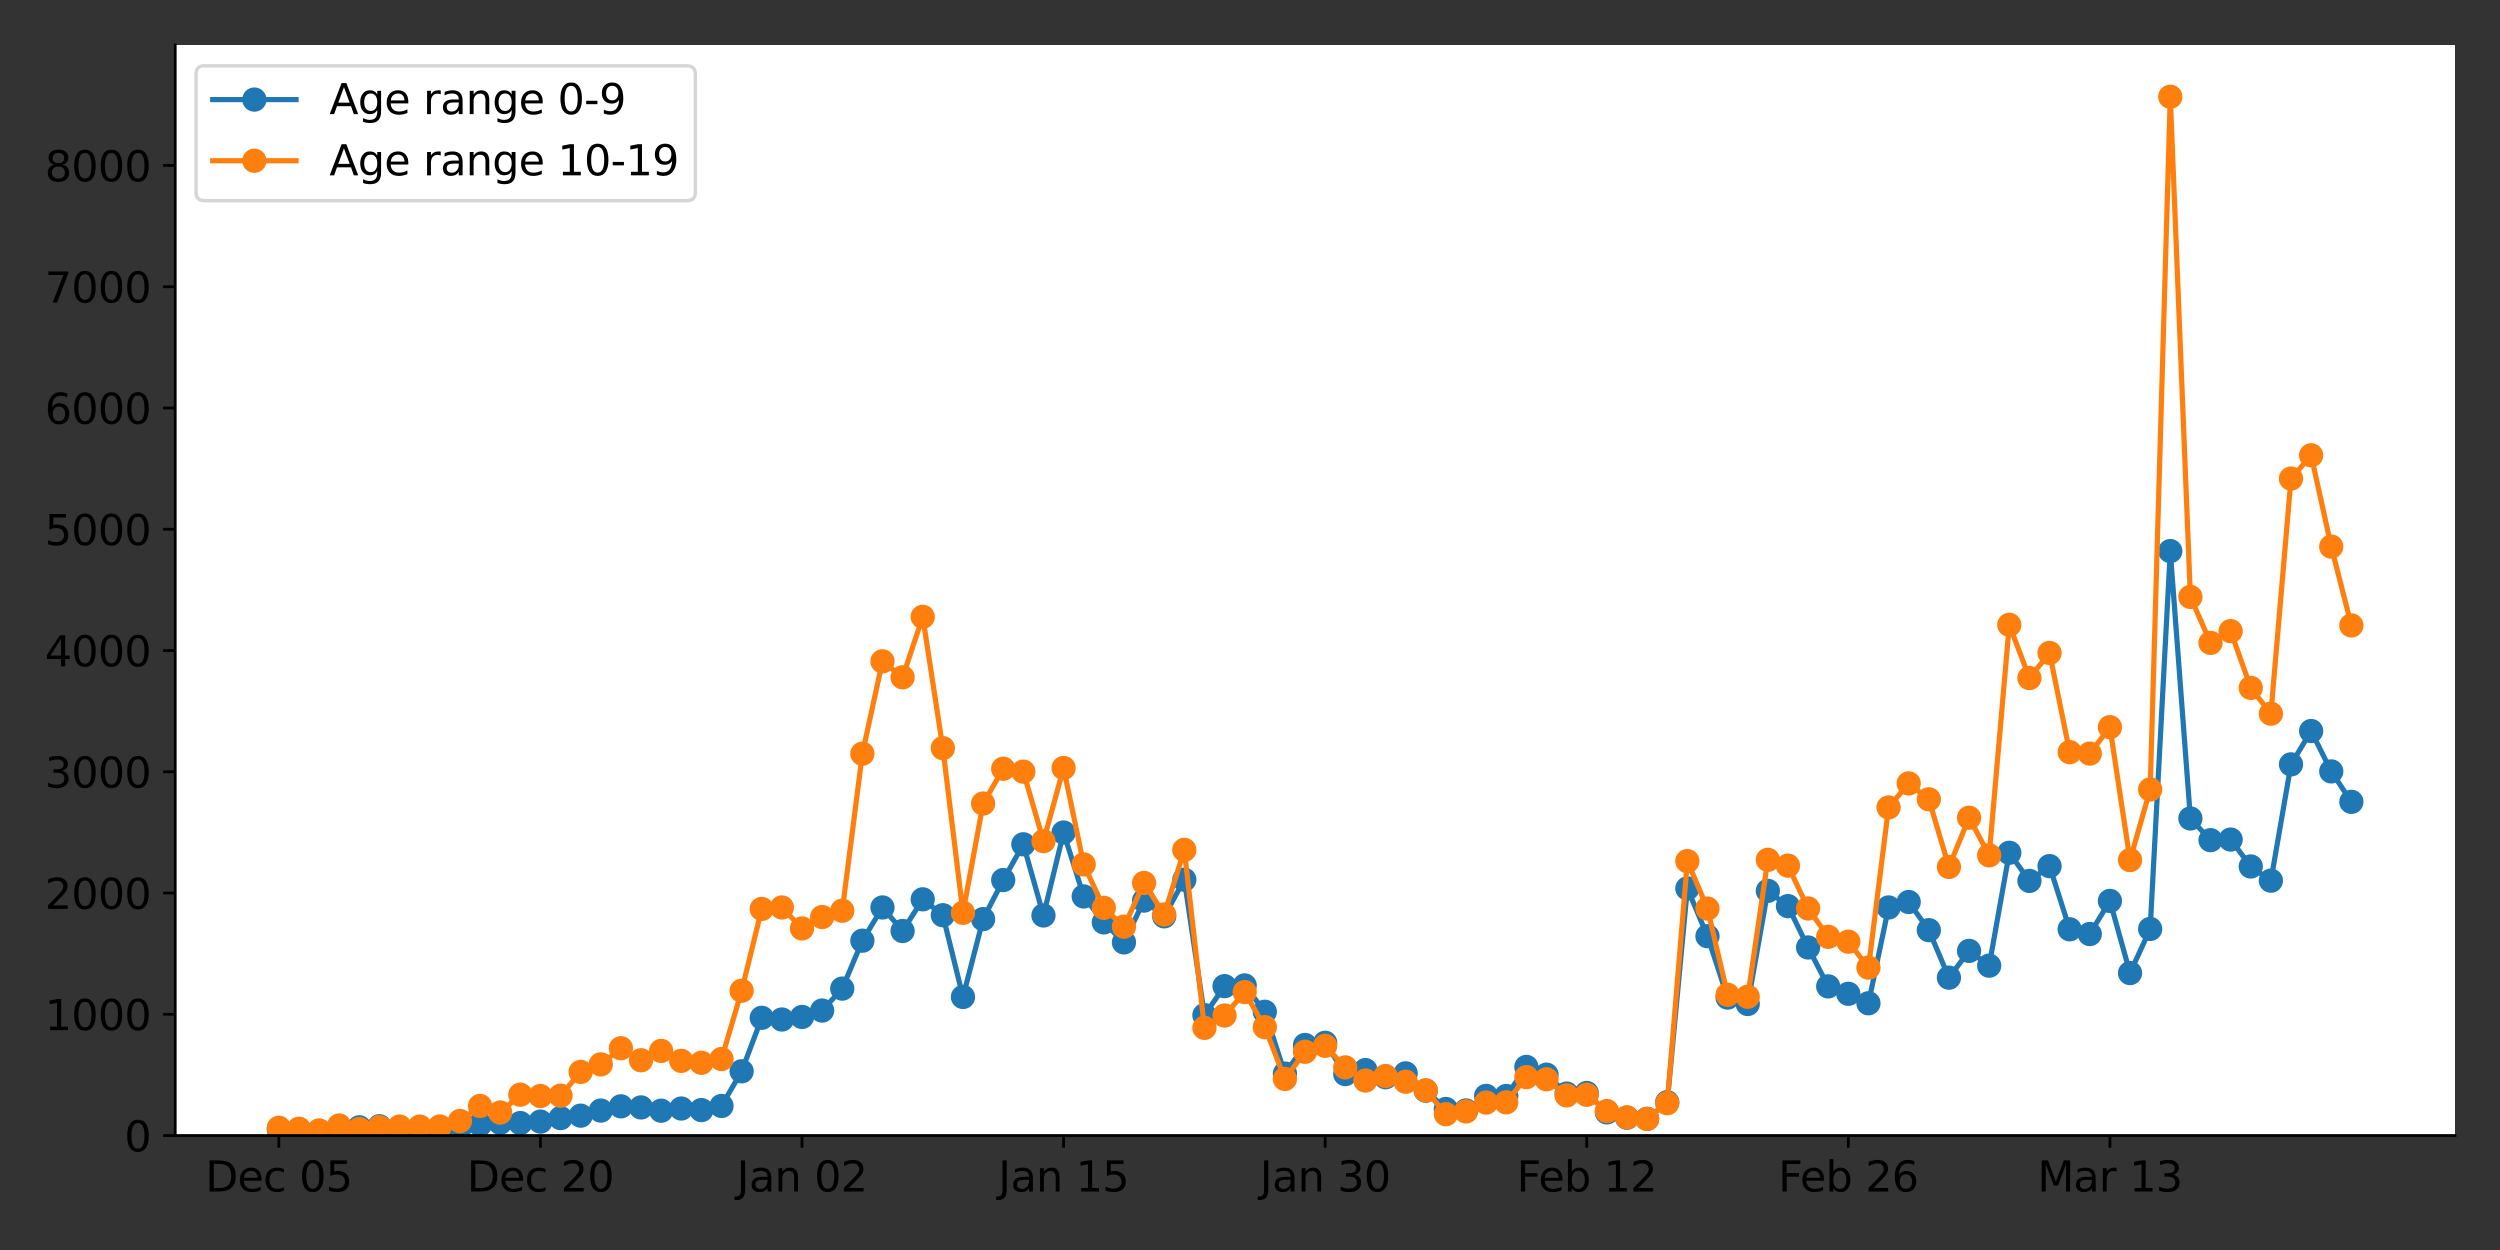 <?xml version="1.0" encoding="utf-8" standalone="no"?>
<!DOCTYPE svg PUBLIC "-//W3C//DTD SVG 1.1//EN"
  "http://www.w3.org/Graphics/SVG/1.1/DTD/svg11.dtd">
<svg xmlns:xlink="http://www.w3.org/1999/xlink" width="720pt" height="360pt" viewBox="0 0 720 360" xmlns="http://www.w3.org/2000/svg" version="1.1">
 <rect x="0" y="0" width="720" height="360" fill="#333333" stroke="none"/>
 <defs>
  <style type="text/css">*{stroke-linejoin: round; stroke-linecap: butt}</style>
 </defs>
 <g id="figure_1">
  <g id="patch_1">
   <path d="M 0 360 
L 720 360 
L 720 0 
L 0 0 
L 0 360 
z
" style="fill: none"/>
  </g>
  <g id="axes_1">
   <g id="patch_2">
    <path d="M 50.46 327.04 
L 707.04 327.04 
L 707.04 12.96 
L 50.46 12.96 
z
" style="fill: #ffffff"/>
   </g>
   <g id="matplotlib.axis_1">
    <g id="xtick_1">
     <g id="line2d_1">
      <defs>
       <path id="m5285663a8c" d="M 0 0 
L 0 3.5 
" style="stroke: #000000; stroke-width: 0.8"/>
      </defs>
      <g>
       <use xlink:href="#m5285663a8c" x="80.305" y="327.04" style="stroke: #000000; stroke-width: 0.8"/>
      </g>
     </g>
     <g id="text_1">
      <!-- Dec 05 -->
      <g transform="translate(59.152 343.158)scale(0.12 -0.12)">
       <defs>
        <path id="DejaVuSans-44" d="M 1259 4147 
L 1259 519 
L 2022 519 
Q 2988 519 3436 956 
Q 3884 1394 3884 2338 
Q 3884 3275 3436 3711 
Q 2988 4147 2022 4147 
L 1259 4147 
z
M 628 4666 
L 1925 4666 
Q 3281 4666 3915 4102 
Q 4550 3538 4550 2338 
Q 4550 1131 3912 565 
Q 3275 0 1925 0 
L 628 0 
L 628 4666 
z
" transform="scale(0.016)"/>
        <path id="DejaVuSans-65" d="M 3597 1894 
L 3597 1613 
L 953 1613 
Q 991 1019 1311 708 
Q 1631 397 2203 397 
Q 2534 397 2845 478 
Q 3156 559 3463 722 
L 3463 178 
Q 3153 47 2828 -22 
Q 2503 -91 2169 -91 
Q 1331 -91 842 396 
Q 353 884 353 1716 
Q 353 2575 817 3079 
Q 1281 3584 2069 3584 
Q 2775 3584 3186 3129 
Q 3597 2675 3597 1894 
z
M 3022 2063 
Q 3016 2534 2758 2815 
Q 2500 3097 2075 3097 
Q 1594 3097 1305 2825 
Q 1016 2553 972 2059 
L 3022 2063 
z
" transform="scale(0.016)"/>
        <path id="DejaVuSans-63" d="M 3122 3366 
L 3122 2828 
Q 2878 2963 2633 3030 
Q 2388 3097 2138 3097 
Q 1578 3097 1268 2742 
Q 959 2388 959 1747 
Q 959 1106 1268 751 
Q 1578 397 2138 397 
Q 2388 397 2633 464 
Q 2878 531 3122 666 
L 3122 134 
Q 2881 22 2623 -34 
Q 2366 -91 2075 -91 
Q 1284 -91 818 406 
Q 353 903 353 1747 
Q 353 2603 823 3093 
Q 1294 3584 2113 3584 
Q 2378 3584 2631 3529 
Q 2884 3475 3122 3366 
z
" transform="scale(0.016)"/>
        <path id="DejaVuSans-20" transform="scale(0.016)"/>
        <path id="DejaVuSans-30" d="M 2034 4250 
Q 1547 4250 1301 3770 
Q 1056 3291 1056 2328 
Q 1056 1369 1301 889 
Q 1547 409 2034 409 
Q 2525 409 2770 889 
Q 3016 1369 3016 2328 
Q 3016 3291 2770 3770 
Q 2525 4250 2034 4250 
z
M 2034 4750 
Q 2819 4750 3233 4129 
Q 3647 3509 3647 2328 
Q 3647 1150 3233 529 
Q 2819 -91 2034 -91 
Q 1250 -91 836 529 
Q 422 1150 422 2328 
Q 422 3509 836 4129 
Q 1250 4750 2034 4750 
z
" transform="scale(0.016)"/>
        <path id="DejaVuSans-35" d="M 691 4666 
L 3169 4666 
L 3169 4134 
L 1269 4134 
L 1269 2991 
Q 1406 3038 1543 3061 
Q 1681 3084 1819 3084 
Q 2600 3084 3056 2656 
Q 3513 2228 3513 1497 
Q 3513 744 3044 326 
Q 2575 -91 1722 -91 
Q 1428 -91 1123 -41 
Q 819 9 494 109 
L 494 744 
Q 775 591 1075 516 
Q 1375 441 1709 441 
Q 2250 441 2565 725 
Q 2881 1009 2881 1497 
Q 2881 1984 2565 2268 
Q 2250 2553 1709 2553 
Q 1456 2553 1204 2497 
Q 953 2441 691 2322 
L 691 4666 
z
" transform="scale(0.016)"/>
       </defs>
       <use xlink:href="#DejaVuSans-44"/>
       <use xlink:href="#DejaVuSans-65" x="77.002"/>
       <use xlink:href="#DejaVuSans-63" x="138.525"/>
       <use xlink:href="#DejaVuSans-20" x="193.506"/>
       <use xlink:href="#DejaVuSans-30" x="225.293"/>
       <use xlink:href="#DejaVuSans-35" x="288.916"/>
      </g>
     </g>
    </g>
    <g id="xtick_2">
     <g id="line2d_2">
      <g>
       <use xlink:href="#m5285663a8c" x="155.64" y="327.04" style="stroke: #000000; stroke-width: 0.8"/>
      </g>
     </g>
     <g id="text_2">
      <!-- Dec 20 -->
      <g transform="translate(134.487 343.158)scale(0.12 -0.12)">
       <defs>
        <path id="DejaVuSans-32" d="M 1228 531 
L 3431 531 
L 3431 0 
L 469 0 
L 469 531 
Q 828 903 1448 1529 
Q 2069 2156 2228 2338 
Q 2531 2678 2651 2914 
Q 2772 3150 2772 3378 
Q 2772 3750 2511 3984 
Q 2250 4219 1831 4219 
Q 1534 4219 1204 4116 
Q 875 4013 500 3803 
L 500 4441 
Q 881 4594 1212 4672 
Q 1544 4750 1819 4750 
Q 2544 4750 2975 4387 
Q 3406 4025 3406 3419 
Q 3406 3131 3298 2873 
Q 3191 2616 2906 2266 
Q 2828 2175 2409 1742 
Q 1991 1309 1228 531 
z
" transform="scale(0.016)"/>
       </defs>
       <use xlink:href="#DejaVuSans-44"/>
       <use xlink:href="#DejaVuSans-65" x="77.002"/>
       <use xlink:href="#DejaVuSans-63" x="138.525"/>
       <use xlink:href="#DejaVuSans-20" x="193.506"/>
       <use xlink:href="#DejaVuSans-32" x="225.293"/>
       <use xlink:href="#DejaVuSans-30" x="288.916"/>
      </g>
     </g>
    </g>
    <g id="xtick_3">
     <g id="line2d_3">
      <g>
       <use xlink:href="#m5285663a8c" x="230.976" y="327.04" style="stroke: #000000; stroke-width: 0.8"/>
      </g>
     </g>
     <g id="text_3">
      <!-- Jan 02 -->
      <g transform="translate(212.185 343.158)scale(0.12 -0.12)">
       <defs>
        <path id="DejaVuSans-4a" d="M 628 4666 
L 1259 4666 
L 1259 325 
Q 1259 -519 939 -900 
Q 619 -1281 -91 -1281 
L -331 -1281 
L -331 -750 
L -134 -750 
Q 284 -750 456 -515 
Q 628 -281 628 325 
L 628 4666 
z
" transform="scale(0.016)"/>
        <path id="DejaVuSans-61" d="M 2194 1759 
Q 1497 1759 1228 1600 
Q 959 1441 959 1056 
Q 959 750 1161 570 
Q 1363 391 1709 391 
Q 2188 391 2477 730 
Q 2766 1069 2766 1631 
L 2766 1759 
L 2194 1759 
z
M 3341 1997 
L 3341 0 
L 2766 0 
L 2766 531 
Q 2569 213 2275 61 
Q 1981 -91 1556 -91 
Q 1019 -91 701 211 
Q 384 513 384 1019 
Q 384 1609 779 1909 
Q 1175 2209 1959 2209 
L 2766 2209 
L 2766 2266 
Q 2766 2663 2505 2880 
Q 2244 3097 1772 3097 
Q 1472 3097 1187 3025 
Q 903 2953 641 2809 
L 641 3341 
Q 956 3463 1253 3523 
Q 1550 3584 1831 3584 
Q 2591 3584 2966 3190 
Q 3341 2797 3341 1997 
z
" transform="scale(0.016)"/>
        <path id="DejaVuSans-6e" d="M 3513 2113 
L 3513 0 
L 2938 0 
L 2938 2094 
Q 2938 2591 2744 2837 
Q 2550 3084 2163 3084 
Q 1697 3084 1428 2787 
Q 1159 2491 1159 1978 
L 1159 0 
L 581 0 
L 581 3500 
L 1159 3500 
L 1159 2956 
Q 1366 3272 1645 3428 
Q 1925 3584 2291 3584 
Q 2894 3584 3203 3211 
Q 3513 2838 3513 2113 
z
" transform="scale(0.016)"/>
       </defs>
       <use xlink:href="#DejaVuSans-4a"/>
       <use xlink:href="#DejaVuSans-61" x="29.492"/>
       <use xlink:href="#DejaVuSans-6e" x="90.771"/>
       <use xlink:href="#DejaVuSans-20" x="154.15"/>
       <use xlink:href="#DejaVuSans-30" x="185.938"/>
       <use xlink:href="#DejaVuSans-32" x="249.561"/>
      </g>
     </g>
    </g>
    <g id="xtick_4">
     <g id="line2d_4">
      <g>
       <use xlink:href="#m5285663a8c" x="306.312" y="327.04" style="stroke: #000000; stroke-width: 0.8"/>
      </g>
     </g>
     <g id="text_4">
      <!-- Jan 15 -->
      <g transform="translate(287.521 343.158)scale(0.12 -0.12)">
       <defs>
        <path id="DejaVuSans-31" d="M 794 531 
L 1825 531 
L 1825 4091 
L 703 3866 
L 703 4441 
L 1819 4666 
L 2450 4666 
L 2450 531 
L 3481 531 
L 3481 0 
L 794 0 
L 794 531 
z
" transform="scale(0.016)"/>
       </defs>
       <use xlink:href="#DejaVuSans-4a"/>
       <use xlink:href="#DejaVuSans-61" x="29.492"/>
       <use xlink:href="#DejaVuSans-6e" x="90.771"/>
       <use xlink:href="#DejaVuSans-20" x="154.15"/>
       <use xlink:href="#DejaVuSans-31" x="185.938"/>
       <use xlink:href="#DejaVuSans-35" x="249.561"/>
      </g>
     </g>
    </g>
    <g id="xtick_5">
     <g id="line2d_5">
      <g>
       <use xlink:href="#m5285663a8c" x="381.648" y="327.04" style="stroke: #000000; stroke-width: 0.8"/>
      </g>
     </g>
     <g id="text_5">
      <!-- Jan 30 -->
      <g transform="translate(362.856 343.158)scale(0.12 -0.12)">
       <defs>
        <path id="DejaVuSans-33" d="M 2597 2516 
Q 3050 2419 3304 2112 
Q 3559 1806 3559 1356 
Q 3559 666 3084 287 
Q 2609 -91 1734 -91 
Q 1441 -91 1130 -33 
Q 819 25 488 141 
L 488 750 
Q 750 597 1062 519 
Q 1375 441 1716 441 
Q 2309 441 2620 675 
Q 2931 909 2931 1356 
Q 2931 1769 2642 2001 
Q 2353 2234 1838 2234 
L 1294 2234 
L 1294 2753 
L 1863 2753 
Q 2328 2753 2575 2939 
Q 2822 3125 2822 3475 
Q 2822 3834 2567 4026 
Q 2313 4219 1838 4219 
Q 1578 4219 1281 4162 
Q 984 4106 628 3988 
L 628 4550 
Q 988 4650 1302 4700 
Q 1616 4750 1894 4750 
Q 2613 4750 3031 4423 
Q 3450 4097 3450 3541 
Q 3450 3153 3228 2886 
Q 3006 2619 2597 2516 
z
" transform="scale(0.016)"/>
       </defs>
       <use xlink:href="#DejaVuSans-4a"/>
       <use xlink:href="#DejaVuSans-61" x="29.492"/>
       <use xlink:href="#DejaVuSans-6e" x="90.771"/>
       <use xlink:href="#DejaVuSans-20" x="154.15"/>
       <use xlink:href="#DejaVuSans-33" x="185.938"/>
       <use xlink:href="#DejaVuSans-30" x="249.561"/>
      </g>
     </g>
    </g>
    <g id="xtick_6">
     <g id="line2d_6">
      <g>
       <use xlink:href="#m5285663a8c" x="456.983" y="327.04" style="stroke: #000000; stroke-width: 0.8"/>
      </g>
     </g>
     <g id="text_6">
      <!-- Feb 12 -->
      <g transform="translate(436.82 343.158)scale(0.12 -0.12)">
       <defs>
        <path id="DejaVuSans-46" d="M 628 4666 
L 3309 4666 
L 3309 4134 
L 1259 4134 
L 1259 2759 
L 3109 2759 
L 3109 2228 
L 1259 2228 
L 1259 0 
L 628 0 
L 628 4666 
z
" transform="scale(0.016)"/>
        <path id="DejaVuSans-62" d="M 3116 1747 
Q 3116 2381 2855 2742 
Q 2594 3103 2138 3103 
Q 1681 3103 1420 2742 
Q 1159 2381 1159 1747 
Q 1159 1113 1420 752 
Q 1681 391 2138 391 
Q 2594 391 2855 752 
Q 3116 1113 3116 1747 
z
M 1159 2969 
Q 1341 3281 1617 3432 
Q 1894 3584 2278 3584 
Q 2916 3584 3314 3078 
Q 3713 2572 3713 1747 
Q 3713 922 3314 415 
Q 2916 -91 2278 -91 
Q 1894 -91 1617 61 
Q 1341 213 1159 525 
L 1159 0 
L 581 0 
L 581 4863 
L 1159 4863 
L 1159 2969 
z
" transform="scale(0.016)"/>
       </defs>
       <use xlink:href="#DejaVuSans-46"/>
       <use xlink:href="#DejaVuSans-65" x="52.02"/>
       <use xlink:href="#DejaVuSans-62" x="113.543"/>
       <use xlink:href="#DejaVuSans-20" x="177.02"/>
       <use xlink:href="#DejaVuSans-31" x="208.807"/>
       <use xlink:href="#DejaVuSans-32" x="272.43"/>
      </g>
     </g>
    </g>
    <g id="xtick_7">
     <g id="line2d_7">
      <g>
       <use xlink:href="#m5285663a8c" x="532.319" y="327.04" style="stroke: #000000; stroke-width: 0.8"/>
      </g>
     </g>
     <g id="text_7">
      <!-- Feb 26 -->
      <g transform="translate(512.155 343.158)scale(0.12 -0.12)">
       <defs>
        <path id="DejaVuSans-36" d="M 2113 2584 
Q 1688 2584 1439 2293 
Q 1191 2003 1191 1497 
Q 1191 994 1439 701 
Q 1688 409 2113 409 
Q 2538 409 2786 701 
Q 3034 994 3034 1497 
Q 3034 2003 2786 2293 
Q 2538 2584 2113 2584 
z
M 3366 4563 
L 3366 3988 
Q 3128 4100 2886 4159 
Q 2644 4219 2406 4219 
Q 1781 4219 1451 3797 
Q 1122 3375 1075 2522 
Q 1259 2794 1537 2939 
Q 1816 3084 2150 3084 
Q 2853 3084 3261 2657 
Q 3669 2231 3669 1497 
Q 3669 778 3244 343 
Q 2819 -91 2113 -91 
Q 1303 -91 875 529 
Q 447 1150 447 2328 
Q 447 3434 972 4092 
Q 1497 4750 2381 4750 
Q 2619 4750 2861 4703 
Q 3103 4656 3366 4563 
z
" transform="scale(0.016)"/>
       </defs>
       <use xlink:href="#DejaVuSans-46"/>
       <use xlink:href="#DejaVuSans-65" x="52.02"/>
       <use xlink:href="#DejaVuSans-62" x="113.543"/>
       <use xlink:href="#DejaVuSans-20" x="177.02"/>
       <use xlink:href="#DejaVuSans-32" x="208.807"/>
       <use xlink:href="#DejaVuSans-36" x="272.43"/>
      </g>
     </g>
    </g>
    <g id="xtick_8">
     <g id="line2d_8">
      <g>
       <use xlink:href="#m5285663a8c" x="607.655" y="327.04" style="stroke: #000000; stroke-width: 0.8"/>
      </g>
     </g>
     <g id="text_8">
      <!-- Mar 13 -->
      <g transform="translate(586.793 343.158)scale(0.12 -0.12)">
       <defs>
        <path id="DejaVuSans-4d" d="M 628 4666 
L 1569 4666 
L 2759 1491 
L 3956 4666 
L 4897 4666 
L 4897 0 
L 4281 0 
L 4281 4097 
L 3078 897 
L 2444 897 
L 1241 4097 
L 1241 0 
L 628 0 
L 628 4666 
z
" transform="scale(0.016)"/>
        <path id="DejaVuSans-72" d="M 2631 2963 
Q 2534 3019 2420 3045 
Q 2306 3072 2169 3072 
Q 1681 3072 1420 2755 
Q 1159 2438 1159 1844 
L 1159 0 
L 581 0 
L 581 3500 
L 1159 3500 
L 1159 2956 
Q 1341 3275 1631 3429 
Q 1922 3584 2338 3584 
Q 2397 3584 2469 3576 
Q 2541 3569 2628 3553 
L 2631 2963 
z
" transform="scale(0.016)"/>
       </defs>
       <use xlink:href="#DejaVuSans-4d"/>
       <use xlink:href="#DejaVuSans-61" x="86.279"/>
       <use xlink:href="#DejaVuSans-72" x="147.559"/>
       <use xlink:href="#DejaVuSans-20" x="188.672"/>
       <use xlink:href="#DejaVuSans-31" x="220.459"/>
       <use xlink:href="#DejaVuSans-33" x="284.082"/>
      </g>
     </g>
    </g>
   </g>
   <g id="matplotlib.axis_2">
    <g id="ytick_1">
     <g id="line2d_9">
      <defs>
       <path id="mcb00aabcef" d="M 0 0 
L -3.5 0 
" style="stroke: #000000; stroke-width: 0.8"/>
      </defs>
      <g>
       <use xlink:href="#mcb00aabcef" x="50.46" y="327.04" style="stroke: #000000; stroke-width: 0.8"/>
      </g>
     </g>
     <g id="text_9">
      <!-- 0 -->
      <g transform="translate(35.825 331.599)scale(0.12 -0.12)">
       <use xlink:href="#DejaVuSans-30"/>
      </g>
     </g>
    </g>
    <g id="ytick_2">
     <g id="line2d_10">
      <g>
       <use xlink:href="#mcb00aabcef" x="50.46" y="292.117" style="stroke: #000000; stroke-width: 0.8"/>
      </g>
     </g>
     <g id="text_10">
      <!-- 1000 -->
      <g transform="translate(12.92 296.676)scale(0.12 -0.12)">
       <use xlink:href="#DejaVuSans-31"/>
       <use xlink:href="#DejaVuSans-30" x="63.623"/>
       <use xlink:href="#DejaVuSans-30" x="127.246"/>
       <use xlink:href="#DejaVuSans-30" x="190.869"/>
      </g>
     </g>
    </g>
    <g id="ytick_3">
     <g id="line2d_11">
      <g>
       <use xlink:href="#mcb00aabcef" x="50.46" y="257.194" style="stroke: #000000; stroke-width: 0.8"/>
      </g>
     </g>
     <g id="text_11">
      <!-- 2000 -->
      <g transform="translate(12.92 261.753)scale(0.12 -0.12)">
       <use xlink:href="#DejaVuSans-32"/>
       <use xlink:href="#DejaVuSans-30" x="63.623"/>
       <use xlink:href="#DejaVuSans-30" x="127.246"/>
       <use xlink:href="#DejaVuSans-30" x="190.869"/>
      </g>
     </g>
    </g>
    <g id="ytick_4">
     <g id="line2d_12">
      <g>
       <use xlink:href="#mcb00aabcef" x="50.46" y="222.272" style="stroke: #000000; stroke-width: 0.8"/>
      </g>
     </g>
     <g id="text_12">
      <!-- 3000 -->
      <g transform="translate(12.92 226.831)scale(0.12 -0.12)">
       <use xlink:href="#DejaVuSans-33"/>
       <use xlink:href="#DejaVuSans-30" x="63.623"/>
       <use xlink:href="#DejaVuSans-30" x="127.246"/>
       <use xlink:href="#DejaVuSans-30" x="190.869"/>
      </g>
     </g>
    </g>
    <g id="ytick_5">
     <g id="line2d_13">
      <g>
       <use xlink:href="#mcb00aabcef" x="50.46" y="187.349" style="stroke: #000000; stroke-width: 0.8"/>
      </g>
     </g>
     <g id="text_13">
      <!-- 4000 -->
      <g transform="translate(12.92 191.908)scale(0.12 -0.12)">
       <defs>
        <path id="DejaVuSans-34" d="M 2419 4116 
L 825 1625 
L 2419 1625 
L 2419 4116 
z
M 2253 4666 
L 3047 4666 
L 3047 1625 
L 3713 1625 
L 3713 1100 
L 3047 1100 
L 3047 0 
L 2419 0 
L 2419 1100 
L 313 1100 
L 313 1709 
L 2253 4666 
z
" transform="scale(0.016)"/>
       </defs>
       <use xlink:href="#DejaVuSans-34"/>
       <use xlink:href="#DejaVuSans-30" x="63.623"/>
       <use xlink:href="#DejaVuSans-30" x="127.246"/>
       <use xlink:href="#DejaVuSans-30" x="190.869"/>
      </g>
     </g>
    </g>
    <g id="ytick_6">
     <g id="line2d_14">
      <g>
       <use xlink:href="#mcb00aabcef" x="50.46" y="152.426" style="stroke: #000000; stroke-width: 0.8"/>
      </g>
     </g>
     <g id="text_14">
      <!-- 5000 -->
      <g transform="translate(12.92 156.985)scale(0.12 -0.12)">
       <use xlink:href="#DejaVuSans-35"/>
       <use xlink:href="#DejaVuSans-30" x="63.623"/>
       <use xlink:href="#DejaVuSans-30" x="127.246"/>
       <use xlink:href="#DejaVuSans-30" x="190.869"/>
      </g>
     </g>
    </g>
    <g id="ytick_7">
     <g id="line2d_15">
      <g>
       <use xlink:href="#mcb00aabcef" x="50.46" y="117.503" style="stroke: #000000; stroke-width: 0.8"/>
      </g>
     </g>
     <g id="text_15">
      <!-- 6000 -->
      <g transform="translate(12.92 122.062)scale(0.12 -0.12)">
       <use xlink:href="#DejaVuSans-36"/>
       <use xlink:href="#DejaVuSans-30" x="63.623"/>
       <use xlink:href="#DejaVuSans-30" x="127.246"/>
       <use xlink:href="#DejaVuSans-30" x="190.869"/>
      </g>
     </g>
    </g>
    <g id="ytick_8">
     <g id="line2d_16">
      <g>
       <use xlink:href="#mcb00aabcef" x="50.46" y="82.58" style="stroke: #000000; stroke-width: 0.8"/>
      </g>
     </g>
     <g id="text_16">
      <!-- 7000 -->
      <g transform="translate(12.92 87.139)scale(0.12 -0.12)">
       <defs>
        <path id="DejaVuSans-37" d="M 525 4666 
L 3525 4666 
L 3525 4397 
L 1831 0 
L 1172 0 
L 2766 4134 
L 525 4134 
L 525 4666 
z
" transform="scale(0.016)"/>
       </defs>
       <use xlink:href="#DejaVuSans-37"/>
       <use xlink:href="#DejaVuSans-30" x="63.623"/>
       <use xlink:href="#DejaVuSans-30" x="127.246"/>
       <use xlink:href="#DejaVuSans-30" x="190.869"/>
      </g>
     </g>
    </g>
    <g id="ytick_9">
     <g id="line2d_17">
      <g>
       <use xlink:href="#mcb00aabcef" x="50.46" y="47.658" style="stroke: #000000; stroke-width: 0.8"/>
      </g>
     </g>
     <g id="text_17">
      <!-- 8000 -->
      <g transform="translate(12.92 52.217)scale(0.12 -0.12)">
       <defs>
        <path id="DejaVuSans-38" d="M 2034 2216 
Q 1584 2216 1326 1975 
Q 1069 1734 1069 1313 
Q 1069 891 1326 650 
Q 1584 409 2034 409 
Q 2484 409 2743 651 
Q 3003 894 3003 1313 
Q 3003 1734 2745 1975 
Q 2488 2216 2034 2216 
z
M 1403 2484 
Q 997 2584 770 2862 
Q 544 3141 544 3541 
Q 544 4100 942 4425 
Q 1341 4750 2034 4750 
Q 2731 4750 3128 4425 
Q 3525 4100 3525 3541 
Q 3525 3141 3298 2862 
Q 3072 2584 2669 2484 
Q 3125 2378 3379 2068 
Q 3634 1759 3634 1313 
Q 3634 634 3220 271 
Q 2806 -91 2034 -91 
Q 1263 -91 848 271 
Q 434 634 434 1313 
Q 434 1759 690 2068 
Q 947 2378 1403 2484 
z
M 1172 3481 
Q 1172 3119 1398 2916 
Q 1625 2713 2034 2713 
Q 2441 2713 2670 2916 
Q 2900 3119 2900 3481 
Q 2900 3844 2670 4047 
Q 2441 4250 2034 4250 
Q 1625 4250 1398 4047 
Q 1172 3844 1172 3481 
z
" transform="scale(0.016)"/>
       </defs>
       <use xlink:href="#DejaVuSans-38"/>
       <use xlink:href="#DejaVuSans-30" x="63.623"/>
       <use xlink:href="#DejaVuSans-30" x="127.246"/>
       <use xlink:href="#DejaVuSans-30" x="190.869"/>
      </g>
     </g>
    </g>
   </g>
   <g id="line2d_18">
    <path d="M 80.305 325.259 
L 86.1 325.573 
L 91.895 325.783 
L 97.69 325.259 
L 103.485 324.665 
L 109.28 324.351 
L 115.075 325.189 
L 120.87 324.98 
L 126.665 324.77 
L 132.46 324.7 
L 138.255 323.862 
L 144.05 323.373 
L 149.845 323.443 
L 155.64 323.024 
L 161.435 322.011 
L 167.23 321.313 
L 173.025 319.846 
L 178.821 318.624 
L 184.616 318.938 
L 190.411 319.881 
L 196.206 319.252 
L 202.001 319.706 
L 207.796 318.519 
L 213.591 308.531 
L 219.386 293.13 
L 225.181 293.619 
L 230.976 292.885 
L 236.771 291.035 
L 242.566 284.714 
L 248.361 270.919 
L 254.156 261.35 
L 259.951 268.125 
L 265.746 259.01 
L 271.541 263.585 
L 277.336 287.123 
L 283.132 264.703 
L 288.927 253.458 
L 294.722 243.155 
L 300.517 263.655 
L 306.312 239.768 
L 312.107 258.172 
L 317.902 265.646 
L 323.697 271.408 
L 329.492 259.36 
L 335.287 263.9 
L 341.082 253.353 
L 346.877 292.362 
L 352.672 284.015 
L 358.467 283.806 
L 364.262 291.384 
L 370.057 309.194 
L 375.852 300.953 
L 381.648 300.324 
L 387.443 309.334 
L 393.238 308.182 
L 399.033 310.242 
L 404.828 309.125 
L 410.623 314.119 
L 416.418 319.392 
L 422.213 319.811 
L 428.008 315.62 
L 433.803 315.655 
L 439.598 307.274 
L 445.393 309.509 
L 451.188 314.957 
L 456.983 314.782 
L 462.778 320.37 
L 468.573 321.906 
L 474.368 322.221 
L 480.164 317.436 
L 485.959 255.867 
L 491.754 269.627 
L 497.549 287.298 
L 503.344 289.149 
L 509.139 256.566 
L 514.934 260.966 
L 520.729 272.875 
L 526.524 284.085 
L 532.319 286.215 
L 538.114 288.939 
L 543.909 261.35 
L 549.704 259.779 
L 555.499 267.881 
L 561.294 281.571 
L 567.089 273.853 
L 572.884 278.113 
L 578.679 245.6 
L 584.475 253.702 
L 590.27 249.442 
L 596.065 267.636 
L 601.86 268.998 
L 607.655 259.464 
L 613.45 280.243 
L 619.245 267.532 
L 625.04 158.712 
L 630.835 235.717 
L 636.63 241.968 
L 642.425 241.793 
L 648.22 249.546 
L 654.015 253.632 
L 659.81 220.141 
L 665.605 210.538 
L 671.4 222.167 
L 677.195 230.932 
" clip-path="url(#p714b40bcfa)" style="fill: none; stroke: #1f77b4; stroke-width: 1.5; stroke-linecap: square"/>
    <defs>
     <path id="mb236a5289d" d="M 0 3 
C 0.796 3 1.559 2.684 2.121 2.121 
C 2.684 1.559 3 0.796 3 0 
C 3 -0.796 2.684 -1.559 2.121 -2.121 
C 1.559 -2.684 0.796 -3 0 -3 
C -0.796 -3 -1.559 -2.684 -2.121 -2.121 
C -2.684 -1.559 -3 -0.796 -3 0 
C -3 0.796 -2.684 1.559 -2.121 2.121 
C -1.559 2.684 -0.796 3 0 3 
z
" style="stroke: #1f77b4"/>
    </defs>
    <g clip-path="url(#p714b40bcfa)">
     <use xlink:href="#mb236a5289d" x="80.305" y="325.259" style="fill: #1f77b4; stroke: #1f77b4"/>
     <use xlink:href="#mb236a5289d" x="86.1" y="325.573" style="fill: #1f77b4; stroke: #1f77b4"/>
     <use xlink:href="#mb236a5289d" x="91.895" y="325.783" style="fill: #1f77b4; stroke: #1f77b4"/>
     <use xlink:href="#mb236a5289d" x="97.69" y="325.259" style="fill: #1f77b4; stroke: #1f77b4"/>
     <use xlink:href="#mb236a5289d" x="103.485" y="324.665" style="fill: #1f77b4; stroke: #1f77b4"/>
     <use xlink:href="#mb236a5289d" x="109.28" y="324.351" style="fill: #1f77b4; stroke: #1f77b4"/>
     <use xlink:href="#mb236a5289d" x="115.075" y="325.189" style="fill: #1f77b4; stroke: #1f77b4"/>
     <use xlink:href="#mb236a5289d" x="120.87" y="324.98" style="fill: #1f77b4; stroke: #1f77b4"/>
     <use xlink:href="#mb236a5289d" x="126.665" y="324.77" style="fill: #1f77b4; stroke: #1f77b4"/>
     <use xlink:href="#mb236a5289d" x="132.46" y="324.7" style="fill: #1f77b4; stroke: #1f77b4"/>
     <use xlink:href="#mb236a5289d" x="138.255" y="323.862" style="fill: #1f77b4; stroke: #1f77b4"/>
     <use xlink:href="#mb236a5289d" x="144.05" y="323.373" style="fill: #1f77b4; stroke: #1f77b4"/>
     <use xlink:href="#mb236a5289d" x="149.845" y="323.443" style="fill: #1f77b4; stroke: #1f77b4"/>
     <use xlink:href="#mb236a5289d" x="155.64" y="323.024" style="fill: #1f77b4; stroke: #1f77b4"/>
     <use xlink:href="#mb236a5289d" x="161.435" y="322.011" style="fill: #1f77b4; stroke: #1f77b4"/>
     <use xlink:href="#mb236a5289d" x="167.23" y="321.313" style="fill: #1f77b4; stroke: #1f77b4"/>
     <use xlink:href="#mb236a5289d" x="173.025" y="319.846" style="fill: #1f77b4; stroke: #1f77b4"/>
     <use xlink:href="#mb236a5289d" x="178.821" y="318.624" style="fill: #1f77b4; stroke: #1f77b4"/>
     <use xlink:href="#mb236a5289d" x="184.616" y="318.938" style="fill: #1f77b4; stroke: #1f77b4"/>
     <use xlink:href="#mb236a5289d" x="190.411" y="319.881" style="fill: #1f77b4; stroke: #1f77b4"/>
     <use xlink:href="#mb236a5289d" x="196.206" y="319.252" style="fill: #1f77b4; stroke: #1f77b4"/>
     <use xlink:href="#mb236a5289d" x="202.001" y="319.706" style="fill: #1f77b4; stroke: #1f77b4"/>
     <use xlink:href="#mb236a5289d" x="207.796" y="318.519" style="fill: #1f77b4; stroke: #1f77b4"/>
     <use xlink:href="#mb236a5289d" x="213.591" y="308.531" style="fill: #1f77b4; stroke: #1f77b4"/>
     <use xlink:href="#mb236a5289d" x="219.386" y="293.13" style="fill: #1f77b4; stroke: #1f77b4"/>
     <use xlink:href="#mb236a5289d" x="225.181" y="293.619" style="fill: #1f77b4; stroke: #1f77b4"/>
     <use xlink:href="#mb236a5289d" x="230.976" y="292.885" style="fill: #1f77b4; stroke: #1f77b4"/>
     <use xlink:href="#mb236a5289d" x="236.771" y="291.035" style="fill: #1f77b4; stroke: #1f77b4"/>
     <use xlink:href="#mb236a5289d" x="242.566" y="284.714" style="fill: #1f77b4; stroke: #1f77b4"/>
     <use xlink:href="#mb236a5289d" x="248.361" y="270.919" style="fill: #1f77b4; stroke: #1f77b4"/>
     <use xlink:href="#mb236a5289d" x="254.156" y="261.35" style="fill: #1f77b4; stroke: #1f77b4"/>
     <use xlink:href="#mb236a5289d" x="259.951" y="268.125" style="fill: #1f77b4; stroke: #1f77b4"/>
     <use xlink:href="#mb236a5289d" x="265.746" y="259.01" style="fill: #1f77b4; stroke: #1f77b4"/>
     <use xlink:href="#mb236a5289d" x="271.541" y="263.585" style="fill: #1f77b4; stroke: #1f77b4"/>
     <use xlink:href="#mb236a5289d" x="277.336" y="287.123" style="fill: #1f77b4; stroke: #1f77b4"/>
     <use xlink:href="#mb236a5289d" x="283.132" y="264.703" style="fill: #1f77b4; stroke: #1f77b4"/>
     <use xlink:href="#mb236a5289d" x="288.927" y="253.458" style="fill: #1f77b4; stroke: #1f77b4"/>
     <use xlink:href="#mb236a5289d" x="294.722" y="243.155" style="fill: #1f77b4; stroke: #1f77b4"/>
     <use xlink:href="#mb236a5289d" x="300.517" y="263.655" style="fill: #1f77b4; stroke: #1f77b4"/>
     <use xlink:href="#mb236a5289d" x="306.312" y="239.768" style="fill: #1f77b4; stroke: #1f77b4"/>
     <use xlink:href="#mb236a5289d" x="312.107" y="258.172" style="fill: #1f77b4; stroke: #1f77b4"/>
     <use xlink:href="#mb236a5289d" x="317.902" y="265.646" style="fill: #1f77b4; stroke: #1f77b4"/>
     <use xlink:href="#mb236a5289d" x="323.697" y="271.408" style="fill: #1f77b4; stroke: #1f77b4"/>
     <use xlink:href="#mb236a5289d" x="329.492" y="259.36" style="fill: #1f77b4; stroke: #1f77b4"/>
     <use xlink:href="#mb236a5289d" x="335.287" y="263.9" style="fill: #1f77b4; stroke: #1f77b4"/>
     <use xlink:href="#mb236a5289d" x="341.082" y="253.353" style="fill: #1f77b4; stroke: #1f77b4"/>
     <use xlink:href="#mb236a5289d" x="346.877" y="292.362" style="fill: #1f77b4; stroke: #1f77b4"/>
     <use xlink:href="#mb236a5289d" x="352.672" y="284.015" style="fill: #1f77b4; stroke: #1f77b4"/>
     <use xlink:href="#mb236a5289d" x="358.467" y="283.806" style="fill: #1f77b4; stroke: #1f77b4"/>
     <use xlink:href="#mb236a5289d" x="364.262" y="291.384" style="fill: #1f77b4; stroke: #1f77b4"/>
     <use xlink:href="#mb236a5289d" x="370.057" y="309.194" style="fill: #1f77b4; stroke: #1f77b4"/>
     <use xlink:href="#mb236a5289d" x="375.852" y="300.953" style="fill: #1f77b4; stroke: #1f77b4"/>
     <use xlink:href="#mb236a5289d" x="381.648" y="300.324" style="fill: #1f77b4; stroke: #1f77b4"/>
     <use xlink:href="#mb236a5289d" x="387.443" y="309.334" style="fill: #1f77b4; stroke: #1f77b4"/>
     <use xlink:href="#mb236a5289d" x="393.238" y="308.182" style="fill: #1f77b4; stroke: #1f77b4"/>
     <use xlink:href="#mb236a5289d" x="399.033" y="310.242" style="fill: #1f77b4; stroke: #1f77b4"/>
     <use xlink:href="#mb236a5289d" x="404.828" y="309.125" style="fill: #1f77b4; stroke: #1f77b4"/>
     <use xlink:href="#mb236a5289d" x="410.623" y="314.119" style="fill: #1f77b4; stroke: #1f77b4"/>
     <use xlink:href="#mb236a5289d" x="416.418" y="319.392" style="fill: #1f77b4; stroke: #1f77b4"/>
     <use xlink:href="#mb236a5289d" x="422.213" y="319.811" style="fill: #1f77b4; stroke: #1f77b4"/>
     <use xlink:href="#mb236a5289d" x="428.008" y="315.62" style="fill: #1f77b4; stroke: #1f77b4"/>
     <use xlink:href="#mb236a5289d" x="433.803" y="315.655" style="fill: #1f77b4; stroke: #1f77b4"/>
     <use xlink:href="#mb236a5289d" x="439.598" y="307.274" style="fill: #1f77b4; stroke: #1f77b4"/>
     <use xlink:href="#mb236a5289d" x="445.393" y="309.509" style="fill: #1f77b4; stroke: #1f77b4"/>
     <use xlink:href="#mb236a5289d" x="451.188" y="314.957" style="fill: #1f77b4; stroke: #1f77b4"/>
     <use xlink:href="#mb236a5289d" x="456.983" y="314.782" style="fill: #1f77b4; stroke: #1f77b4"/>
     <use xlink:href="#mb236a5289d" x="462.778" y="320.37" style="fill: #1f77b4; stroke: #1f77b4"/>
     <use xlink:href="#mb236a5289d" x="468.573" y="321.906" style="fill: #1f77b4; stroke: #1f77b4"/>
     <use xlink:href="#mb236a5289d" x="474.368" y="322.221" style="fill: #1f77b4; stroke: #1f77b4"/>
     <use xlink:href="#mb236a5289d" x="480.164" y="317.436" style="fill: #1f77b4; stroke: #1f77b4"/>
     <use xlink:href="#mb236a5289d" x="485.959" y="255.867" style="fill: #1f77b4; stroke: #1f77b4"/>
     <use xlink:href="#mb236a5289d" x="491.754" y="269.627" style="fill: #1f77b4; stroke: #1f77b4"/>
     <use xlink:href="#mb236a5289d" x="497.549" y="287.298" style="fill: #1f77b4; stroke: #1f77b4"/>
     <use xlink:href="#mb236a5289d" x="503.344" y="289.149" style="fill: #1f77b4; stroke: #1f77b4"/>
     <use xlink:href="#mb236a5289d" x="509.139" y="256.566" style="fill: #1f77b4; stroke: #1f77b4"/>
     <use xlink:href="#mb236a5289d" x="514.934" y="260.966" style="fill: #1f77b4; stroke: #1f77b4"/>
     <use xlink:href="#mb236a5289d" x="520.729" y="272.875" style="fill: #1f77b4; stroke: #1f77b4"/>
     <use xlink:href="#mb236a5289d" x="526.524" y="284.085" style="fill: #1f77b4; stroke: #1f77b4"/>
     <use xlink:href="#mb236a5289d" x="532.319" y="286.215" style="fill: #1f77b4; stroke: #1f77b4"/>
     <use xlink:href="#mb236a5289d" x="538.114" y="288.939" style="fill: #1f77b4; stroke: #1f77b4"/>
     <use xlink:href="#mb236a5289d" x="543.909" y="261.35" style="fill: #1f77b4; stroke: #1f77b4"/>
     <use xlink:href="#mb236a5289d" x="549.704" y="259.779" style="fill: #1f77b4; stroke: #1f77b4"/>
     <use xlink:href="#mb236a5289d" x="555.499" y="267.881" style="fill: #1f77b4; stroke: #1f77b4"/>
     <use xlink:href="#mb236a5289d" x="561.294" y="281.571" style="fill: #1f77b4; stroke: #1f77b4"/>
     <use xlink:href="#mb236a5289d" x="567.089" y="273.853" style="fill: #1f77b4; stroke: #1f77b4"/>
     <use xlink:href="#mb236a5289d" x="572.884" y="278.113" style="fill: #1f77b4; stroke: #1f77b4"/>
     <use xlink:href="#mb236a5289d" x="578.679" y="245.6" style="fill: #1f77b4; stroke: #1f77b4"/>
     <use xlink:href="#mb236a5289d" x="584.475" y="253.702" style="fill: #1f77b4; stroke: #1f77b4"/>
     <use xlink:href="#mb236a5289d" x="590.27" y="249.442" style="fill: #1f77b4; stroke: #1f77b4"/>
     <use xlink:href="#mb236a5289d" x="596.065" y="267.636" style="fill: #1f77b4; stroke: #1f77b4"/>
     <use xlink:href="#mb236a5289d" x="601.86" y="268.998" style="fill: #1f77b4; stroke: #1f77b4"/>
     <use xlink:href="#mb236a5289d" x="607.655" y="259.464" style="fill: #1f77b4; stroke: #1f77b4"/>
     <use xlink:href="#mb236a5289d" x="613.45" y="280.243" style="fill: #1f77b4; stroke: #1f77b4"/>
     <use xlink:href="#mb236a5289d" x="619.245" y="267.532" style="fill: #1f77b4; stroke: #1f77b4"/>
     <use xlink:href="#mb236a5289d" x="625.04" y="158.712" style="fill: #1f77b4; stroke: #1f77b4"/>
     <use xlink:href="#mb236a5289d" x="630.835" y="235.717" style="fill: #1f77b4; stroke: #1f77b4"/>
     <use xlink:href="#mb236a5289d" x="636.63" y="241.968" style="fill: #1f77b4; stroke: #1f77b4"/>
     <use xlink:href="#mb236a5289d" x="642.425" y="241.793" style="fill: #1f77b4; stroke: #1f77b4"/>
     <use xlink:href="#mb236a5289d" x="648.22" y="249.546" style="fill: #1f77b4; stroke: #1f77b4"/>
     <use xlink:href="#mb236a5289d" x="654.015" y="253.632" style="fill: #1f77b4; stroke: #1f77b4"/>
     <use xlink:href="#mb236a5289d" x="659.81" y="220.141" style="fill: #1f77b4; stroke: #1f77b4"/>
     <use xlink:href="#mb236a5289d" x="665.605" y="210.538" style="fill: #1f77b4; stroke: #1f77b4"/>
     <use xlink:href="#mb236a5289d" x="671.4" y="222.167" style="fill: #1f77b4; stroke: #1f77b4"/>
     <use xlink:href="#mb236a5289d" x="677.195" y="230.932" style="fill: #1f77b4; stroke: #1f77b4"/>
    </g>
   </g>
   <g id="line2d_19">
    <path d="M 80.305 324.805 
L 86.1 325.084 
L 91.895 325.573 
L 97.69 324.141 
L 103.485 325.154 
L 109.28 324.595 
L 115.075 324.456 
L 120.87 324.456 
L 126.665 324.421 
L 132.46 322.849 
L 138.255 318.519 
L 144.05 320.405 
L 149.845 315.271 
L 155.64 315.655 
L 161.435 315.55 
L 167.23 308.706 
L 173.025 306.54 
L 178.821 301.896 
L 184.616 305.353 
L 190.411 302.664 
L 196.206 305.528 
L 202.001 306.086 
L 207.796 305.004 
L 213.591 285.342 
L 219.386 261.769 
L 225.181 261.35 
L 230.976 267.392 
L 236.771 264.109 
L 242.566 262.293 
L 248.361 217.068 
L 254.156 190.457 
L 259.951 195.067 
L 265.746 177.64 
L 271.541 215.462 
L 277.336 262.887 
L 283.132 231.421 
L 288.927 221.399 
L 294.722 222.237 
L 300.517 242.247 
L 306.312 221.189 
L 312.107 248.953 
L 317.902 261.455 
L 323.697 266.868 
L 329.492 254.296 
L 335.287 263.376 
L 341.082 244.762 
L 346.877 296.029 
L 352.672 292.466 
L 358.467 285.726 
L 364.262 295.819 
L 370.057 310.731 
L 375.852 302.908 
L 381.648 301.197 
L 387.443 307.413 
L 393.238 311.185 
L 399.033 309.893 
L 404.828 311.534 
L 410.623 314.014 
L 416.418 320.894 
L 422.213 320.09 
L 428.008 317.541 
L 433.803 317.471 
L 439.598 310.207 
L 445.393 310.836 
L 451.188 315.481 
L 456.983 315.306 
L 462.778 319.986 
L 468.573 321.802 
L 474.368 322.256 
L 480.164 317.716 
L 485.959 248.01 
L 491.754 261.665 
L 497.549 286.495 
L 503.344 287.053 
L 509.139 247.626 
L 514.934 249.302 
L 520.729 261.63 
L 526.524 269.802 
L 532.319 271.198 
L 538.114 278.672 
L 543.909 232.539 
L 549.704 225.624 
L 555.499 230.199 
L 561.294 249.686 
L 567.089 235.507 
L 572.884 246.333 
L 578.679 179.945 
L 584.475 195.276 
L 590.27 188.047 
L 596.065 216.614 
L 601.86 217.033 
L 607.655 209.42 
L 613.45 247.695 
L 619.245 227.37 
L 625.04 27.856 
L 630.835 171.913 
L 636.63 185.149 
L 642.425 181.761 
L 648.22 198.105 
L 654.015 205.544 
L 659.81 137.828 
L 665.605 131.123 
L 671.4 157.42 
L 677.195 180.12 
" clip-path="url(#p714b40bcfa)" style="fill: none; stroke: #ff7f0e; stroke-width: 1.5; stroke-linecap: square"/>
    <defs>
     <path id="m66803a8cf3" d="M 0 3 
C 0.796 3 1.559 2.684 2.121 2.121 
C 2.684 1.559 3 0.796 3 0 
C 3 -0.796 2.684 -1.559 2.121 -2.121 
C 1.559 -2.684 0.796 -3 0 -3 
C -0.796 -3 -1.559 -2.684 -2.121 -2.121 
C -2.684 -1.559 -3 -0.796 -3 0 
C -3 0.796 -2.684 1.559 -2.121 2.121 
C -1.559 2.684 -0.796 3 0 3 
z
" style="stroke: #ff7f0e"/>
    </defs>
    <g clip-path="url(#p714b40bcfa)">
     <use xlink:href="#m66803a8cf3" x="80.305" y="324.805" style="fill: #ff7f0e; stroke: #ff7f0e"/>
     <use xlink:href="#m66803a8cf3" x="86.1" y="325.084" style="fill: #ff7f0e; stroke: #ff7f0e"/>
     <use xlink:href="#m66803a8cf3" x="91.895" y="325.573" style="fill: #ff7f0e; stroke: #ff7f0e"/>
     <use xlink:href="#m66803a8cf3" x="97.69" y="324.141" style="fill: #ff7f0e; stroke: #ff7f0e"/>
     <use xlink:href="#m66803a8cf3" x="103.485" y="325.154" style="fill: #ff7f0e; stroke: #ff7f0e"/>
     <use xlink:href="#m66803a8cf3" x="109.28" y="324.595" style="fill: #ff7f0e; stroke: #ff7f0e"/>
     <use xlink:href="#m66803a8cf3" x="115.075" y="324.456" style="fill: #ff7f0e; stroke: #ff7f0e"/>
     <use xlink:href="#m66803a8cf3" x="120.87" y="324.456" style="fill: #ff7f0e; stroke: #ff7f0e"/>
     <use xlink:href="#m66803a8cf3" x="126.665" y="324.421" style="fill: #ff7f0e; stroke: #ff7f0e"/>
     <use xlink:href="#m66803a8cf3" x="132.46" y="322.849" style="fill: #ff7f0e; stroke: #ff7f0e"/>
     <use xlink:href="#m66803a8cf3" x="138.255" y="318.519" style="fill: #ff7f0e; stroke: #ff7f0e"/>
     <use xlink:href="#m66803a8cf3" x="144.05" y="320.405" style="fill: #ff7f0e; stroke: #ff7f0e"/>
     <use xlink:href="#m66803a8cf3" x="149.845" y="315.271" style="fill: #ff7f0e; stroke: #ff7f0e"/>
     <use xlink:href="#m66803a8cf3" x="155.64" y="315.655" style="fill: #ff7f0e; stroke: #ff7f0e"/>
     <use xlink:href="#m66803a8cf3" x="161.435" y="315.55" style="fill: #ff7f0e; stroke: #ff7f0e"/>
     <use xlink:href="#m66803a8cf3" x="167.23" y="308.706" style="fill: #ff7f0e; stroke: #ff7f0e"/>
     <use xlink:href="#m66803a8cf3" x="173.025" y="306.54" style="fill: #ff7f0e; stroke: #ff7f0e"/>
     <use xlink:href="#m66803a8cf3" x="178.821" y="301.896" style="fill: #ff7f0e; stroke: #ff7f0e"/>
     <use xlink:href="#m66803a8cf3" x="184.616" y="305.353" style="fill: #ff7f0e; stroke: #ff7f0e"/>
     <use xlink:href="#m66803a8cf3" x="190.411" y="302.664" style="fill: #ff7f0e; stroke: #ff7f0e"/>
     <use xlink:href="#m66803a8cf3" x="196.206" y="305.528" style="fill: #ff7f0e; stroke: #ff7f0e"/>
     <use xlink:href="#m66803a8cf3" x="202.001" y="306.086" style="fill: #ff7f0e; stroke: #ff7f0e"/>
     <use xlink:href="#m66803a8cf3" x="207.796" y="305.004" style="fill: #ff7f0e; stroke: #ff7f0e"/>
     <use xlink:href="#m66803a8cf3" x="213.591" y="285.342" style="fill: #ff7f0e; stroke: #ff7f0e"/>
     <use xlink:href="#m66803a8cf3" x="219.386" y="261.769" style="fill: #ff7f0e; stroke: #ff7f0e"/>
     <use xlink:href="#m66803a8cf3" x="225.181" y="261.35" style="fill: #ff7f0e; stroke: #ff7f0e"/>
     <use xlink:href="#m66803a8cf3" x="230.976" y="267.392" style="fill: #ff7f0e; stroke: #ff7f0e"/>
     <use xlink:href="#m66803a8cf3" x="236.771" y="264.109" style="fill: #ff7f0e; stroke: #ff7f0e"/>
     <use xlink:href="#m66803a8cf3" x="242.566" y="262.293" style="fill: #ff7f0e; stroke: #ff7f0e"/>
     <use xlink:href="#m66803a8cf3" x="248.361" y="217.068" style="fill: #ff7f0e; stroke: #ff7f0e"/>
     <use xlink:href="#m66803a8cf3" x="254.156" y="190.457" style="fill: #ff7f0e; stroke: #ff7f0e"/>
     <use xlink:href="#m66803a8cf3" x="259.951" y="195.067" style="fill: #ff7f0e; stroke: #ff7f0e"/>
     <use xlink:href="#m66803a8cf3" x="265.746" y="177.64" style="fill: #ff7f0e; stroke: #ff7f0e"/>
     <use xlink:href="#m66803a8cf3" x="271.541" y="215.462" style="fill: #ff7f0e; stroke: #ff7f0e"/>
     <use xlink:href="#m66803a8cf3" x="277.336" y="262.887" style="fill: #ff7f0e; stroke: #ff7f0e"/>
     <use xlink:href="#m66803a8cf3" x="283.132" y="231.421" style="fill: #ff7f0e; stroke: #ff7f0e"/>
     <use xlink:href="#m66803a8cf3" x="288.927" y="221.399" style="fill: #ff7f0e; stroke: #ff7f0e"/>
     <use xlink:href="#m66803a8cf3" x="294.722" y="222.237" style="fill: #ff7f0e; stroke: #ff7f0e"/>
     <use xlink:href="#m66803a8cf3" x="300.517" y="242.247" style="fill: #ff7f0e; stroke: #ff7f0e"/>
     <use xlink:href="#m66803a8cf3" x="306.312" y="221.189" style="fill: #ff7f0e; stroke: #ff7f0e"/>
     <use xlink:href="#m66803a8cf3" x="312.107" y="248.953" style="fill: #ff7f0e; stroke: #ff7f0e"/>
     <use xlink:href="#m66803a8cf3" x="317.902" y="261.455" style="fill: #ff7f0e; stroke: #ff7f0e"/>
     <use xlink:href="#m66803a8cf3" x="323.697" y="266.868" style="fill: #ff7f0e; stroke: #ff7f0e"/>
     <use xlink:href="#m66803a8cf3" x="329.492" y="254.296" style="fill: #ff7f0e; stroke: #ff7f0e"/>
     <use xlink:href="#m66803a8cf3" x="335.287" y="263.376" style="fill: #ff7f0e; stroke: #ff7f0e"/>
     <use xlink:href="#m66803a8cf3" x="341.082" y="244.762" style="fill: #ff7f0e; stroke: #ff7f0e"/>
     <use xlink:href="#m66803a8cf3" x="346.877" y="296.029" style="fill: #ff7f0e; stroke: #ff7f0e"/>
     <use xlink:href="#m66803a8cf3" x="352.672" y="292.466" style="fill: #ff7f0e; stroke: #ff7f0e"/>
     <use xlink:href="#m66803a8cf3" x="358.467" y="285.726" style="fill: #ff7f0e; stroke: #ff7f0e"/>
     <use xlink:href="#m66803a8cf3" x="364.262" y="295.819" style="fill: #ff7f0e; stroke: #ff7f0e"/>
     <use xlink:href="#m66803a8cf3" x="370.057" y="310.731" style="fill: #ff7f0e; stroke: #ff7f0e"/>
     <use xlink:href="#m66803a8cf3" x="375.852" y="302.908" style="fill: #ff7f0e; stroke: #ff7f0e"/>
     <use xlink:href="#m66803a8cf3" x="381.648" y="301.197" style="fill: #ff7f0e; stroke: #ff7f0e"/>
     <use xlink:href="#m66803a8cf3" x="387.443" y="307.413" style="fill: #ff7f0e; stroke: #ff7f0e"/>
     <use xlink:href="#m66803a8cf3" x="393.238" y="311.185" style="fill: #ff7f0e; stroke: #ff7f0e"/>
     <use xlink:href="#m66803a8cf3" x="399.033" y="309.893" style="fill: #ff7f0e; stroke: #ff7f0e"/>
     <use xlink:href="#m66803a8cf3" x="404.828" y="311.534" style="fill: #ff7f0e; stroke: #ff7f0e"/>
     <use xlink:href="#m66803a8cf3" x="410.623" y="314.014" style="fill: #ff7f0e; stroke: #ff7f0e"/>
     <use xlink:href="#m66803a8cf3" x="416.418" y="320.894" style="fill: #ff7f0e; stroke: #ff7f0e"/>
     <use xlink:href="#m66803a8cf3" x="422.213" y="320.09" style="fill: #ff7f0e; stroke: #ff7f0e"/>
     <use xlink:href="#m66803a8cf3" x="428.008" y="317.541" style="fill: #ff7f0e; stroke: #ff7f0e"/>
     <use xlink:href="#m66803a8cf3" x="433.803" y="317.471" style="fill: #ff7f0e; stroke: #ff7f0e"/>
     <use xlink:href="#m66803a8cf3" x="439.598" y="310.207" style="fill: #ff7f0e; stroke: #ff7f0e"/>
     <use xlink:href="#m66803a8cf3" x="445.393" y="310.836" style="fill: #ff7f0e; stroke: #ff7f0e"/>
     <use xlink:href="#m66803a8cf3" x="451.188" y="315.481" style="fill: #ff7f0e; stroke: #ff7f0e"/>
     <use xlink:href="#m66803a8cf3" x="456.983" y="315.306" style="fill: #ff7f0e; stroke: #ff7f0e"/>
     <use xlink:href="#m66803a8cf3" x="462.778" y="319.986" style="fill: #ff7f0e; stroke: #ff7f0e"/>
     <use xlink:href="#m66803a8cf3" x="468.573" y="321.802" style="fill: #ff7f0e; stroke: #ff7f0e"/>
     <use xlink:href="#m66803a8cf3" x="474.368" y="322.256" style="fill: #ff7f0e; stroke: #ff7f0e"/>
     <use xlink:href="#m66803a8cf3" x="480.164" y="317.716" style="fill: #ff7f0e; stroke: #ff7f0e"/>
     <use xlink:href="#m66803a8cf3" x="485.959" y="248.01" style="fill: #ff7f0e; stroke: #ff7f0e"/>
     <use xlink:href="#m66803a8cf3" x="491.754" y="261.665" style="fill: #ff7f0e; stroke: #ff7f0e"/>
     <use xlink:href="#m66803a8cf3" x="497.549" y="286.495" style="fill: #ff7f0e; stroke: #ff7f0e"/>
     <use xlink:href="#m66803a8cf3" x="503.344" y="287.053" style="fill: #ff7f0e; stroke: #ff7f0e"/>
     <use xlink:href="#m66803a8cf3" x="509.139" y="247.626" style="fill: #ff7f0e; stroke: #ff7f0e"/>
     <use xlink:href="#m66803a8cf3" x="514.934" y="249.302" style="fill: #ff7f0e; stroke: #ff7f0e"/>
     <use xlink:href="#m66803a8cf3" x="520.729" y="261.63" style="fill: #ff7f0e; stroke: #ff7f0e"/>
     <use xlink:href="#m66803a8cf3" x="526.524" y="269.802" style="fill: #ff7f0e; stroke: #ff7f0e"/>
     <use xlink:href="#m66803a8cf3" x="532.319" y="271.198" style="fill: #ff7f0e; stroke: #ff7f0e"/>
     <use xlink:href="#m66803a8cf3" x="538.114" y="278.672" style="fill: #ff7f0e; stroke: #ff7f0e"/>
     <use xlink:href="#m66803a8cf3" x="543.909" y="232.539" style="fill: #ff7f0e; stroke: #ff7f0e"/>
     <use xlink:href="#m66803a8cf3" x="549.704" y="225.624" style="fill: #ff7f0e; stroke: #ff7f0e"/>
     <use xlink:href="#m66803a8cf3" x="555.499" y="230.199" style="fill: #ff7f0e; stroke: #ff7f0e"/>
     <use xlink:href="#m66803a8cf3" x="561.294" y="249.686" style="fill: #ff7f0e; stroke: #ff7f0e"/>
     <use xlink:href="#m66803a8cf3" x="567.089" y="235.507" style="fill: #ff7f0e; stroke: #ff7f0e"/>
     <use xlink:href="#m66803a8cf3" x="572.884" y="246.333" style="fill: #ff7f0e; stroke: #ff7f0e"/>
     <use xlink:href="#m66803a8cf3" x="578.679" y="179.945" style="fill: #ff7f0e; stroke: #ff7f0e"/>
     <use xlink:href="#m66803a8cf3" x="584.475" y="195.276" style="fill: #ff7f0e; stroke: #ff7f0e"/>
     <use xlink:href="#m66803a8cf3" x="590.27" y="188.047" style="fill: #ff7f0e; stroke: #ff7f0e"/>
     <use xlink:href="#m66803a8cf3" x="596.065" y="216.614" style="fill: #ff7f0e; stroke: #ff7f0e"/>
     <use xlink:href="#m66803a8cf3" x="601.86" y="217.033" style="fill: #ff7f0e; stroke: #ff7f0e"/>
     <use xlink:href="#m66803a8cf3" x="607.655" y="209.42" style="fill: #ff7f0e; stroke: #ff7f0e"/>
     <use xlink:href="#m66803a8cf3" x="613.45" y="247.695" style="fill: #ff7f0e; stroke: #ff7f0e"/>
     <use xlink:href="#m66803a8cf3" x="619.245" y="227.37" style="fill: #ff7f0e; stroke: #ff7f0e"/>
     <use xlink:href="#m66803a8cf3" x="625.04" y="27.856" style="fill: #ff7f0e; stroke: #ff7f0e"/>
     <use xlink:href="#m66803a8cf3" x="630.835" y="171.913" style="fill: #ff7f0e; stroke: #ff7f0e"/>
     <use xlink:href="#m66803a8cf3" x="636.63" y="185.149" style="fill: #ff7f0e; stroke: #ff7f0e"/>
     <use xlink:href="#m66803a8cf3" x="642.425" y="181.761" style="fill: #ff7f0e; stroke: #ff7f0e"/>
     <use xlink:href="#m66803a8cf3" x="648.22" y="198.105" style="fill: #ff7f0e; stroke: #ff7f0e"/>
     <use xlink:href="#m66803a8cf3" x="654.015" y="205.544" style="fill: #ff7f0e; stroke: #ff7f0e"/>
     <use xlink:href="#m66803a8cf3" x="659.81" y="137.828" style="fill: #ff7f0e; stroke: #ff7f0e"/>
     <use xlink:href="#m66803a8cf3" x="665.605" y="131.123" style="fill: #ff7f0e; stroke: #ff7f0e"/>
     <use xlink:href="#m66803a8cf3" x="671.4" y="157.42" style="fill: #ff7f0e; stroke: #ff7f0e"/>
     <use xlink:href="#m66803a8cf3" x="677.195" y="180.12" style="fill: #ff7f0e; stroke: #ff7f0e"/>
    </g>
   </g>
   <g id="patch_3">
    <path d="M 50.46 327.04 
L 50.46 12.96 
" style="fill: none; stroke: #000000; stroke-width: 0.8; stroke-linejoin: miter; stroke-linecap: square"/>
   </g>
   <g id="patch_4">
    <path d="M 50.46 327.04 
L 707.04 327.04 
" style="fill: none; stroke: #000000; stroke-width: 0.8; stroke-linejoin: miter; stroke-linecap: square"/>
   </g>
   <g id="legend_1">
    <g id="patch_5">
     <path d="M 58.86 57.788 
L 197.861 57.788 
Q 200.261 57.788 200.261 55.388 
L 200.261 21.36 
Q 200.261 18.96 197.861 18.96 
L 58.86 18.96 
Q 56.46 18.96 56.46 21.36 
L 56.46 55.388 
Q 56.46 57.788 58.86 57.788 
z
" style="fill: #ffffff; opacity: 0.8; stroke: #cccccc; stroke-linejoin: miter"/>
    </g>
    <g id="line2d_20">
     <path d="M 61.26 28.678 
L 73.26 28.678 
L 85.26 28.678 
" style="fill: none; stroke: #1f77b4; stroke-width: 1.5; stroke-linecap: square"/>
     <g>
      <use xlink:href="#mb236a5289d" x="73.26" y="28.678" style="fill: #1f77b4; stroke: #1f77b4"/>
     </g>
    </g>
    <g id="text_18">
     <!-- Age range 0-9 -->
     <g transform="translate(94.86 32.878)scale(0.12 -0.12)">
      <defs>
       <path id="DejaVuSans-41" d="M 2188 4044 
L 1331 1722 
L 3047 1722 
L 2188 4044 
z
M 1831 4666 
L 2547 4666 
L 4325 0 
L 3669 0 
L 3244 1197 
L 1141 1197 
L 716 0 
L 50 0 
L 1831 4666 
z
" transform="scale(0.016)"/>
       <path id="DejaVuSans-67" d="M 2906 1791 
Q 2906 2416 2648 2759 
Q 2391 3103 1925 3103 
Q 1463 3103 1205 2759 
Q 947 2416 947 1791 
Q 947 1169 1205 825 
Q 1463 481 1925 481 
Q 2391 481 2648 825 
Q 2906 1169 2906 1791 
z
M 3481 434 
Q 3481 -459 3084 -895 
Q 2688 -1331 1869 -1331 
Q 1566 -1331 1297 -1286 
Q 1028 -1241 775 -1147 
L 775 -588 
Q 1028 -725 1275 -790 
Q 1522 -856 1778 -856 
Q 2344 -856 2625 -561 
Q 2906 -266 2906 331 
L 2906 616 
Q 2728 306 2450 153 
Q 2172 0 1784 0 
Q 1141 0 747 490 
Q 353 981 353 1791 
Q 353 2603 747 3093 
Q 1141 3584 1784 3584 
Q 2172 3584 2450 3431 
Q 2728 3278 2906 2969 
L 2906 3500 
L 3481 3500 
L 3481 434 
z
" transform="scale(0.016)"/>
       <path id="DejaVuSans-2d" d="M 313 2009 
L 1997 2009 
L 1997 1497 
L 313 1497 
L 313 2009 
z
" transform="scale(0.016)"/>
       <path id="DejaVuSans-39" d="M 703 97 
L 703 672 
Q 941 559 1184 500 
Q 1428 441 1663 441 
Q 2288 441 2617 861 
Q 2947 1281 2994 2138 
Q 2813 1869 2534 1725 
Q 2256 1581 1919 1581 
Q 1219 1581 811 2004 
Q 403 2428 403 3163 
Q 403 3881 828 4315 
Q 1253 4750 1959 4750 
Q 2769 4750 3195 4129 
Q 3622 3509 3622 2328 
Q 3622 1225 3098 567 
Q 2575 -91 1691 -91 
Q 1453 -91 1209 -44 
Q 966 3 703 97 
z
M 1959 2075 
Q 2384 2075 2632 2365 
Q 2881 2656 2881 3163 
Q 2881 3666 2632 3958 
Q 2384 4250 1959 4250 
Q 1534 4250 1286 3958 
Q 1038 3666 1038 3163 
Q 1038 2656 1286 2365 
Q 1534 2075 1959 2075 
z
" transform="scale(0.016)"/>
      </defs>
      <use xlink:href="#DejaVuSans-41"/>
      <use xlink:href="#DejaVuSans-67" x="68.408"/>
      <use xlink:href="#DejaVuSans-65" x="131.885"/>
      <use xlink:href="#DejaVuSans-20" x="193.408"/>
      <use xlink:href="#DejaVuSans-72" x="225.195"/>
      <use xlink:href="#DejaVuSans-61" x="266.309"/>
      <use xlink:href="#DejaVuSans-6e" x="327.588"/>
      <use xlink:href="#DejaVuSans-67" x="390.967"/>
      <use xlink:href="#DejaVuSans-65" x="454.443"/>
      <use xlink:href="#DejaVuSans-20" x="515.967"/>
      <use xlink:href="#DejaVuSans-30" x="547.754"/>
      <use xlink:href="#DejaVuSans-2d" x="611.377"/>
      <use xlink:href="#DejaVuSans-39" x="647.461"/>
     </g>
    </g>
    <g id="line2d_21">
     <path d="M 61.26 46.292 
L 73.26 46.292 
L 85.26 46.292 
" style="fill: none; stroke: #ff7f0e; stroke-width: 1.5; stroke-linecap: square"/>
     <g>
      <use xlink:href="#m66803a8cf3" x="73.26" y="46.292" style="fill: #ff7f0e; stroke: #ff7f0e"/>
     </g>
    </g>
    <g id="text_19">
     <!-- Age range 10-19 -->
     <g transform="translate(94.86 50.492)scale(0.12 -0.12)">
      <use xlink:href="#DejaVuSans-41"/>
      <use xlink:href="#DejaVuSans-67" x="68.408"/>
      <use xlink:href="#DejaVuSans-65" x="131.885"/>
      <use xlink:href="#DejaVuSans-20" x="193.408"/>
      <use xlink:href="#DejaVuSans-72" x="225.195"/>
      <use xlink:href="#DejaVuSans-61" x="266.309"/>
      <use xlink:href="#DejaVuSans-6e" x="327.588"/>
      <use xlink:href="#DejaVuSans-67" x="390.967"/>
      <use xlink:href="#DejaVuSans-65" x="454.443"/>
      <use xlink:href="#DejaVuSans-20" x="515.967"/>
      <use xlink:href="#DejaVuSans-31" x="547.754"/>
      <use xlink:href="#DejaVuSans-30" x="611.377"/>
      <use xlink:href="#DejaVuSans-2d" x="675"/>
      <use xlink:href="#DejaVuSans-31" x="711.084"/>
      <use xlink:href="#DejaVuSans-39" x="774.707"/>
     </g>
    </g>
   </g>
  </g>
 </g>
 <defs>
  <clipPath id="p714b40bcfa">
   <rect x="50.46" y="12.96" width="656.58" height="314.08"/>
  </clipPath>
 </defs>
</svg>
